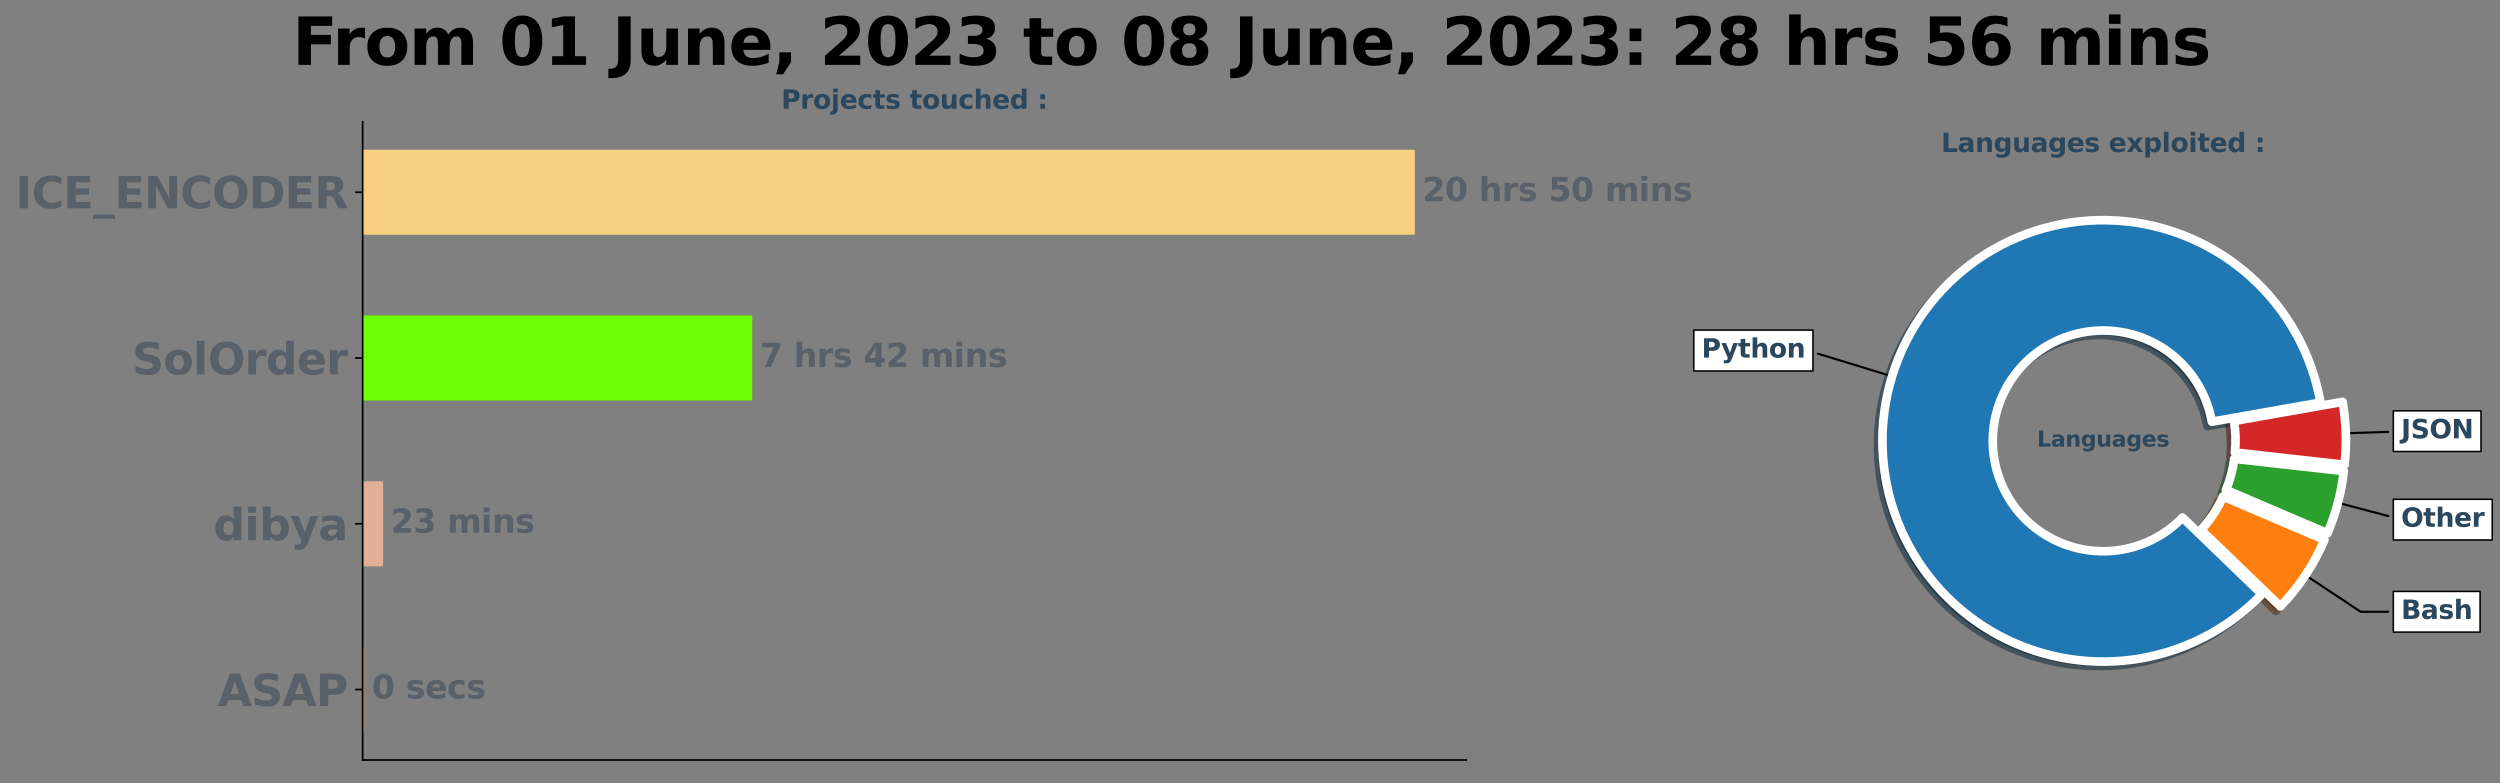 <?xml version="1.0" encoding="utf-8" standalone="no"?>
<!DOCTYPE svg PUBLIC "-//W3C//DTD SVG 1.1//EN"
  "http://www.w3.org/Graphics/SVG/1.1/DTD/svg11.dtd">
<svg xmlns:xlink="http://www.w3.org/1999/xlink" width="1156.241pt" height="362.2pt" viewBox="0 0 1156.241 362.2" xmlns="http://www.w3.org/2000/svg" version="1.1">
 <rect x="0" y="0" width="1156.241" height="362.2" fill="#808080" stroke="none"/>
 <defs>
  <style type="text/css">*{stroke-linejoin: round; stroke-linecap: butt}</style>
 </defs>
 <g id="figure_1">
  <g id="patch_1">
   <path d="M 0 362.2 
L 1156.241 362.2 
L 1156.241 0 
L 0 0 
L 0 362.2 
z
" style="fill: none"/>
  </g>
  <g id="axes_1">
   <g id="patch_2">
    <path d="M 167.728 351.5 
L 678.143 351.5 
L 678.143 56.32 
L 167.728 56.32 
L 167.728 351.5 
z
" style="fill: none"/>
   </g>
   <g id="patch_3">
    <path d="M 167.728 69.737 
L 653.838 69.737 
L 653.838 108.072 
L 167.728 108.072 
z
" clip-path="url(#p943fa07499)" style="fill: #f8d082; stroke: #f8d082; stroke-linejoin: miter"/>
   </g>
   <g id="patch_4">
    <path d="M 167.728 146.407 
L 347.429 146.407 
L 347.429 184.742 
L 167.728 184.742 
z
" clip-path="url(#p943fa07499)" style="fill: #6dfd06; stroke: #6dfd06; stroke-linejoin: miter"/>
   </g>
   <g id="patch_5">
    <path d="M 167.728 223.078 
L 176.706 223.078 
L 176.706 261.413 
L 167.728 261.413 
z
" clip-path="url(#p943fa07499)" style="fill: #e0b097; stroke: #e0b097; stroke-linejoin: miter"/>
   </g>
   <g id="patch_6">
    <path d="M 167.728 299.748 
L 167.998 299.748 
L 167.998 338.083 
L 167.728 338.083 
z
" clip-path="url(#p943fa07499)" style="fill: #d28b78; stroke: #d28b78; stroke-linejoin: miter"/>
   </g>
   <g id="matplotlib.axis_1"/>
   <g id="matplotlib.axis_2">
    <g id="ytick_1">
     <g id="line2d_1">
      <defs>
       <path id="md6e8797702" d="M 0 0 
L -3.5 0 
" style="stroke: #000000; stroke-width: 0.8"/>
      </defs>
      <g>
       <use xlink:href="#md6e8797702" x="167.728" y="88.905" style="stroke: #000000; stroke-width: 0.8"/>
      </g>
     </g>
     <g id="text_1">
      <!-- ICE_ENCODER -->
      <g style="fill: #586069" transform="translate(7.2 96.327)scale(0.2 -0.2)">
       <defs>
        <path id="DejaVuSans-Bold-49" d="M 588 4666 
L 1791 4666 
L 1791 0 
L 588 0 
L 588 4666 
z
" transform="scale(0.016)"/>
        <path id="DejaVuSans-Bold-43" d="M 4288 256 
Q 3956 84 3597 -3 
Q 3238 -91 2847 -91 
Q 1681 -91 1000 561 
Q 319 1213 319 2328 
Q 319 3447 1000 4098 
Q 1681 4750 2847 4750 
Q 3238 4750 3597 4662 
Q 3956 4575 4288 4403 
L 4288 3438 
Q 3953 3666 3628 3772 
Q 3303 3878 2944 3878 
Q 2300 3878 1931 3465 
Q 1563 3053 1563 2328 
Q 1563 1606 1931 1193 
Q 2300 781 2944 781 
Q 3303 781 3628 887 
Q 3953 994 4288 1222 
L 4288 256 
z
" transform="scale(0.016)"/>
        <path id="DejaVuSans-Bold-45" d="M 588 4666 
L 3834 4666 
L 3834 3756 
L 1791 3756 
L 1791 2888 
L 3713 2888 
L 3713 1978 
L 1791 1978 
L 1791 909 
L 3903 909 
L 3903 0 
L 588 0 
L 588 4666 
z
" transform="scale(0.016)"/>
        <path id="DejaVuSans-Bold-5f" d="M 3200 -916 
L 3200 -1509 
L 0 -1509 
L 0 -916 
L 3200 -916 
z
" transform="scale(0.016)"/>
        <path id="DejaVuSans-Bold-4e" d="M 588 4666 
L 1931 4666 
L 3628 1466 
L 3628 4666 
L 4769 4666 
L 4769 0 
L 3425 0 
L 1728 3200 
L 1728 0 
L 588 0 
L 588 4666 
z
" transform="scale(0.016)"/>
        <path id="DejaVuSans-Bold-4f" d="M 2719 3878 
Q 2169 3878 1866 3472 
Q 1563 3066 1563 2328 
Q 1563 1594 1866 1187 
Q 2169 781 2719 781 
Q 3272 781 3575 1187 
Q 3878 1594 3878 2328 
Q 3878 3066 3575 3472 
Q 3272 3878 2719 3878 
z
M 2719 4750 
Q 3844 4750 4481 4106 
Q 5119 3463 5119 2328 
Q 5119 1197 4481 553 
Q 3844 -91 2719 -91 
Q 1597 -91 958 553 
Q 319 1197 319 2328 
Q 319 3463 958 4106 
Q 1597 4750 2719 4750 
z
" transform="scale(0.016)"/>
        <path id="DejaVuSans-Bold-44" d="M 1791 3756 
L 1791 909 
L 2222 909 
Q 2959 909 3348 1275 
Q 3738 1641 3738 2338 
Q 3738 3031 3350 3393 
Q 2963 3756 2222 3756 
L 1791 3756 
z
M 588 4666 
L 1856 4666 
Q 2919 4666 3439 4514 
Q 3959 4363 4331 4000 
Q 4659 3684 4818 3271 
Q 4978 2859 4978 2338 
Q 4978 1809 4818 1395 
Q 4659 981 4331 666 
Q 3956 303 3431 151 
Q 2906 0 1856 0 
L 588 0 
L 588 4666 
z
" transform="scale(0.016)"/>
        <path id="DejaVuSans-Bold-52" d="M 2297 2597 
Q 2675 2597 2839 2737 
Q 3003 2878 3003 3200 
Q 3003 3519 2839 3656 
Q 2675 3794 2297 3794 
L 1791 3794 
L 1791 2597 
L 2297 2597 
z
M 1791 1766 
L 1791 0 
L 588 0 
L 588 4666 
L 2425 4666 
Q 3347 4666 3776 4356 
Q 4206 4047 4206 3378 
Q 4206 2916 3982 2619 
Q 3759 2322 3309 2181 
Q 3556 2125 3751 1926 
Q 3947 1728 4147 1325 
L 4800 0 
L 3519 0 
L 2950 1159 
Q 2778 1509 2601 1637 
Q 2425 1766 2131 1766 
L 1791 1766 
z
" transform="scale(0.016)"/>
       </defs>
       <use xlink:href="#DejaVuSans-Bold-49"/>
       <use xlink:href="#DejaVuSans-Bold-43" x="37.207"/>
       <use xlink:href="#DejaVuSans-Bold-45" x="110.596"/>
       <use xlink:href="#DejaVuSans-Bold-5f" x="178.906"/>
       <use xlink:href="#DejaVuSans-Bold-45" x="228.906"/>
       <use xlink:href="#DejaVuSans-Bold-4e" x="297.217"/>
       <use xlink:href="#DejaVuSans-Bold-43" x="380.908"/>
       <use xlink:href="#DejaVuSans-Bold-4f" x="454.297"/>
       <use xlink:href="#DejaVuSans-Bold-44" x="539.307"/>
       <use xlink:href="#DejaVuSans-Bold-45" x="622.314"/>
       <use xlink:href="#DejaVuSans-Bold-52" x="690.625"/>
      </g>
     </g>
    </g>
    <g id="ytick_2">
     <g id="line2d_2">
      <g>
       <use xlink:href="#md6e8797702" x="167.728" y="165.575" style="stroke: #000000; stroke-width: 0.8"/>
      </g>
     </g>
     <g id="text_2">
      <!-- SolOrder -->
      <g style="fill: #586069" transform="translate(61.119 173.173)scale(0.2 -0.2)">
       <defs>
        <path id="DejaVuSans-Bold-53" d="M 3834 4519 
L 3834 3531 
Q 3450 3703 3084 3790 
Q 2719 3878 2394 3878 
Q 1963 3878 1756 3759 
Q 1550 3641 1550 3391 
Q 1550 3203 1689 3098 
Q 1828 2994 2194 2919 
L 2706 2816 
Q 3484 2659 3812 2340 
Q 4141 2022 4141 1434 
Q 4141 663 3683 286 
Q 3225 -91 2284 -91 
Q 1841 -91 1394 -6 
Q 947 78 500 244 
L 500 1259 
Q 947 1022 1364 901 
Q 1781 781 2169 781 
Q 2563 781 2772 912 
Q 2981 1044 2981 1288 
Q 2981 1506 2839 1625 
Q 2697 1744 2272 1838 
L 1806 1941 
Q 1106 2091 782 2419 
Q 459 2747 459 3303 
Q 459 4000 909 4375 
Q 1359 4750 2203 4750 
Q 2588 4750 2994 4692 
Q 3400 4634 3834 4519 
z
" transform="scale(0.016)"/>
        <path id="DejaVuSans-Bold-6f" d="M 2203 2784 
Q 1831 2784 1636 2517 
Q 1441 2250 1441 1747 
Q 1441 1244 1636 976 
Q 1831 709 2203 709 
Q 2569 709 2762 976 
Q 2956 1244 2956 1747 
Q 2956 2250 2762 2517 
Q 2569 2784 2203 2784 
z
M 2203 3584 
Q 3106 3584 3614 3096 
Q 4122 2609 4122 1747 
Q 4122 884 3614 396 
Q 3106 -91 2203 -91 
Q 1297 -91 786 396 
Q 275 884 275 1747 
Q 275 2609 786 3096 
Q 1297 3584 2203 3584 
z
" transform="scale(0.016)"/>
        <path id="DejaVuSans-Bold-6c" d="M 538 4863 
L 1656 4863 
L 1656 0 
L 538 0 
L 538 4863 
z
" transform="scale(0.016)"/>
        <path id="DejaVuSans-Bold-72" d="M 3138 2547 
Q 2991 2616 2845 2648 
Q 2700 2681 2553 2681 
Q 2122 2681 1889 2404 
Q 1656 2128 1656 1613 
L 1656 0 
L 538 0 
L 538 3500 
L 1656 3500 
L 1656 2925 
Q 1872 3269 2151 3426 
Q 2431 3584 2822 3584 
Q 2878 3584 2943 3579 
Q 3009 3575 3134 3559 
L 3138 2547 
z
" transform="scale(0.016)"/>
        <path id="DejaVuSans-Bold-64" d="M 2919 2988 
L 2919 4863 
L 4044 4863 
L 4044 0 
L 2919 0 
L 2919 506 
Q 2688 197 2409 53 
Q 2131 -91 1766 -91 
Q 1119 -91 703 423 
Q 288 938 288 1747 
Q 288 2556 703 3070 
Q 1119 3584 1766 3584 
Q 2128 3584 2408 3439 
Q 2688 3294 2919 2988 
z
M 2181 722 
Q 2541 722 2730 984 
Q 2919 1247 2919 1747 
Q 2919 2247 2730 2509 
Q 2541 2772 2181 2772 
Q 1825 2772 1636 2509 
Q 1447 2247 1447 1747 
Q 1447 1247 1636 984 
Q 1825 722 2181 722 
z
" transform="scale(0.016)"/>
        <path id="DejaVuSans-Bold-65" d="M 4031 1759 
L 4031 1441 
L 1416 1441 
Q 1456 1047 1700 850 
Q 1944 653 2381 653 
Q 2734 653 3104 758 
Q 3475 863 3866 1075 
L 3866 213 
Q 3469 63 3072 -14 
Q 2675 -91 2278 -91 
Q 1328 -91 801 392 
Q 275 875 275 1747 
Q 275 2603 792 3093 
Q 1309 3584 2216 3584 
Q 3041 3584 3536 3087 
Q 4031 2591 4031 1759 
z
M 2881 2131 
Q 2881 2450 2695 2645 
Q 2509 2841 2209 2841 
Q 1884 2841 1681 2658 
Q 1478 2475 1428 2131 
L 2881 2131 
z
" transform="scale(0.016)"/>
       </defs>
       <use xlink:href="#DejaVuSans-Bold-53"/>
       <use xlink:href="#DejaVuSans-Bold-6f" x="72.021"/>
       <use xlink:href="#DejaVuSans-Bold-6c" x="140.723"/>
       <use xlink:href="#DejaVuSans-Bold-4f" x="175"/>
       <use xlink:href="#DejaVuSans-Bold-72" x="260.01"/>
       <use xlink:href="#DejaVuSans-Bold-64" x="309.326"/>
       <use xlink:href="#DejaVuSans-Bold-65" x="380.908"/>
       <use xlink:href="#DejaVuSans-Bold-72" x="448.73"/>
      </g>
     </g>
    </g>
    <g id="ytick_3">
     <g id="line2d_3">
      <g>
       <use xlink:href="#md6e8797702" x="167.728" y="242.245" style="stroke: #000000; stroke-width: 0.8"/>
      </g>
     </g>
     <g id="text_3">
      <!-- dibya -->
      <g style="fill: #586069" transform="translate(98.706 249.844)scale(0.2 -0.2)">
       <defs>
        <path id="DejaVuSans-Bold-69" d="M 538 3500 
L 1656 3500 
L 1656 0 
L 538 0 
L 538 3500 
z
M 538 4863 
L 1656 4863 
L 1656 3950 
L 538 3950 
L 538 4863 
z
" transform="scale(0.016)"/>
        <path id="DejaVuSans-Bold-62" d="M 2400 722 
Q 2759 722 2948 984 
Q 3138 1247 3138 1747 
Q 3138 2247 2948 2509 
Q 2759 2772 2400 2772 
Q 2041 2772 1848 2508 
Q 1656 2244 1656 1747 
Q 1656 1250 1848 986 
Q 2041 722 2400 722 
z
M 1656 2988 
Q 1888 3294 2169 3439 
Q 2450 3584 2816 3584 
Q 3463 3584 3878 3070 
Q 4294 2556 4294 1747 
Q 4294 938 3878 423 
Q 3463 -91 2816 -91 
Q 2450 -91 2169 54 
Q 1888 200 1656 506 
L 1656 0 
L 538 0 
L 538 4863 
L 1656 4863 
L 1656 2988 
z
" transform="scale(0.016)"/>
        <path id="DejaVuSans-Bold-79" d="M 78 3500 
L 1197 3500 
L 2138 1125 
L 2938 3500 
L 4056 3500 
L 2584 -331 
Q 2363 -916 2067 -1148 
Q 1772 -1381 1288 -1381 
L 641 -1381 
L 641 -647 
L 991 -647 
Q 1275 -647 1404 -556 
Q 1534 -466 1606 -231 
L 1638 -134 
L 78 3500 
z
" transform="scale(0.016)"/>
        <path id="DejaVuSans-Bold-61" d="M 2106 1575 
Q 1756 1575 1579 1456 
Q 1403 1338 1403 1106 
Q 1403 894 1545 773 
Q 1688 653 1941 653 
Q 2256 653 2472 879 
Q 2688 1106 2688 1447 
L 2688 1575 
L 2106 1575 
z
M 3816 1997 
L 3816 0 
L 2688 0 
L 2688 519 
Q 2463 200 2181 54 
Q 1900 -91 1497 -91 
Q 953 -91 614 226 
Q 275 544 275 1050 
Q 275 1666 698 1953 
Q 1122 2241 2028 2241 
L 2688 2241 
L 2688 2328 
Q 2688 2594 2478 2717 
Q 2269 2841 1825 2841 
Q 1466 2841 1156 2769 
Q 847 2697 581 2553 
L 581 3406 
Q 941 3494 1303 3539 
Q 1666 3584 2028 3584 
Q 2975 3584 3395 3211 
Q 3816 2838 3816 1997 
z
" transform="scale(0.016)"/>
       </defs>
       <use xlink:href="#DejaVuSans-Bold-64"/>
       <use xlink:href="#DejaVuSans-Bold-69" x="71.582"/>
       <use xlink:href="#DejaVuSans-Bold-62" x="105.859"/>
       <use xlink:href="#DejaVuSans-Bold-79" x="177.441"/>
       <use xlink:href="#DejaVuSans-Bold-61" x="242.627"/>
      </g>
     </g>
    </g>
    <g id="ytick_4">
     <g id="line2d_4">
      <g>
       <use xlink:href="#md6e8797702" x="167.728" y="318.915" style="stroke: #000000; stroke-width: 0.8"/>
      </g>
     </g>
     <g id="text_4">
      <!-- ASAP -->
      <g style="fill: #586069" transform="translate(100.709 326.514)scale(0.2 -0.2)">
       <defs>
        <path id="DejaVuSans-Bold-41" d="M 3419 850 
L 1538 850 
L 1241 0 
L 31 0 
L 1759 4666 
L 3194 4666 
L 4922 0 
L 3713 0 
L 3419 850 
z
M 1838 1716 
L 3116 1716 
L 2478 3572 
L 1838 1716 
z
" transform="scale(0.016)"/>
        <path id="DejaVuSans-Bold-50" d="M 588 4666 
L 2584 4666 
Q 3475 4666 3951 4270 
Q 4428 3875 4428 3144 
Q 4428 2409 3951 2014 
Q 3475 1619 2584 1619 
L 1791 1619 
L 1791 0 
L 588 0 
L 588 4666 
z
M 1791 3794 
L 1791 2491 
L 2456 2491 
Q 2806 2491 2997 2661 
Q 3188 2831 3188 3144 
Q 3188 3456 2997 3625 
Q 2806 3794 2456 3794 
L 1791 3794 
z
" transform="scale(0.016)"/>
       </defs>
       <use xlink:href="#DejaVuSans-Bold-41"/>
       <use xlink:href="#DejaVuSans-Bold-53" x="77.393"/>
       <use xlink:href="#DejaVuSans-Bold-41" x="149.414"/>
       <use xlink:href="#DejaVuSans-Bold-50" x="226.807"/>
      </g>
     </g>
    </g>
   </g>
   <g id="patch_7">
    <path d="M 167.728 351.5 
L 167.728 56.32 
" style="fill: none; stroke: #000000; stroke-width: 0.8; stroke-linejoin: miter; stroke-linecap: square"/>
   </g>
   <g id="patch_8">
    <path d="M 167.728 351.5 
L 678.143 351.5 
" style="fill: none; stroke: #000000; stroke-width: 0.8; stroke-linejoin: miter; stroke-linecap: square"/>
   </g>
   <g id="text_5">
    <!-- 20 hrs 50 mins -->
    <g style="fill: #586069" transform="translate(657.838 93.044)scale(0.15 -0.15)">
     <defs>
      <path id="DejaVuSans-Bold-32" d="M 1844 884 
L 3897 884 
L 3897 0 
L 506 0 
L 506 884 
L 2209 2388 
Q 2438 2594 2547 2791 
Q 2656 2988 2656 3200 
Q 2656 3528 2436 3728 
Q 2216 3928 1850 3928 
Q 1569 3928 1234 3808 
Q 900 3688 519 3450 
L 519 4475 
Q 925 4609 1322 4679 
Q 1719 4750 2100 4750 
Q 2938 4750 3402 4381 
Q 3866 4013 3866 3353 
Q 3866 2972 3669 2642 
Q 3472 2313 2841 1759 
L 1844 884 
z
" transform="scale(0.016)"/>
      <path id="DejaVuSans-Bold-30" d="M 2944 2338 
Q 2944 3213 2780 3570 
Q 2616 3928 2228 3928 
Q 1841 3928 1675 3570 
Q 1509 3213 1509 2338 
Q 1509 1453 1675 1090 
Q 1841 728 2228 728 
Q 2613 728 2778 1090 
Q 2944 1453 2944 2338 
z
M 4147 2328 
Q 4147 1169 3647 539 
Q 3147 -91 2228 -91 
Q 1306 -91 806 539 
Q 306 1169 306 2328 
Q 306 3491 806 4120 
Q 1306 4750 2228 4750 
Q 3147 4750 3647 4120 
Q 4147 3491 4147 2328 
z
" transform="scale(0.016)"/>
      <path id="DejaVuSans-Bold-20" transform="scale(0.016)"/>
      <path id="DejaVuSans-Bold-68" d="M 4056 2131 
L 4056 0 
L 2931 0 
L 2931 347 
L 2931 1625 
Q 2931 2084 2911 2256 
Q 2891 2428 2841 2509 
Q 2775 2619 2662 2680 
Q 2550 2741 2406 2741 
Q 2056 2741 1856 2470 
Q 1656 2200 1656 1722 
L 1656 0 
L 538 0 
L 538 4863 
L 1656 4863 
L 1656 2988 
Q 1909 3294 2193 3439 
Q 2478 3584 2822 3584 
Q 3428 3584 3742 3212 
Q 4056 2841 4056 2131 
z
" transform="scale(0.016)"/>
      <path id="DejaVuSans-Bold-73" d="M 3272 3391 
L 3272 2541 
Q 2913 2691 2578 2766 
Q 2244 2841 1947 2841 
Q 1628 2841 1473 2761 
Q 1319 2681 1319 2516 
Q 1319 2381 1436 2309 
Q 1553 2238 1856 2203 
L 2053 2175 
Q 2913 2066 3209 1816 
Q 3506 1566 3506 1031 
Q 3506 472 3093 190 
Q 2681 -91 1863 -91 
Q 1516 -91 1145 -36 
Q 775 19 384 128 
L 384 978 
Q 719 816 1070 734 
Q 1422 653 1784 653 
Q 2113 653 2278 743 
Q 2444 834 2444 1013 
Q 2444 1163 2330 1236 
Q 2216 1309 1875 1350 
L 1678 1375 
Q 931 1469 631 1722 
Q 331 1975 331 2491 
Q 331 3047 712 3315 
Q 1094 3584 1881 3584 
Q 2191 3584 2531 3537 
Q 2872 3491 3272 3391 
z
" transform="scale(0.016)"/>
      <path id="DejaVuSans-Bold-35" d="M 678 4666 
L 3669 4666 
L 3669 3781 
L 1638 3781 
L 1638 3059 
Q 1775 3097 1914 3117 
Q 2053 3138 2203 3138 
Q 3056 3138 3531 2711 
Q 4006 2284 4006 1522 
Q 4006 766 3489 337 
Q 2972 -91 2053 -91 
Q 1656 -91 1267 -14 
Q 878 63 494 219 
L 494 1166 
Q 875 947 1217 837 
Q 1559 728 1863 728 
Q 2300 728 2551 942 
Q 2803 1156 2803 1522 
Q 2803 1891 2551 2103 
Q 2300 2316 1863 2316 
Q 1603 2316 1309 2248 
Q 1016 2181 678 2041 
L 678 4666 
z
" transform="scale(0.016)"/>
      <path id="DejaVuSans-Bold-6d" d="M 3781 2919 
Q 3994 3244 4286 3414 
Q 4578 3584 4928 3584 
Q 5531 3584 5847 3212 
Q 6163 2841 6163 2131 
L 6163 0 
L 5038 0 
L 5038 1825 
Q 5041 1866 5042 1909 
Q 5044 1953 5044 2034 
Q 5044 2406 4934 2573 
Q 4825 2741 4581 2741 
Q 4263 2741 4089 2478 
Q 3916 2216 3909 1719 
L 3909 0 
L 2784 0 
L 2784 1825 
Q 2784 2406 2684 2573 
Q 2584 2741 2328 2741 
Q 2006 2741 1831 2477 
Q 1656 2213 1656 1722 
L 1656 0 
L 531 0 
L 531 3500 
L 1656 3500 
L 1656 2988 
Q 1863 3284 2130 3434 
Q 2397 3584 2719 3584 
Q 3081 3584 3359 3409 
Q 3638 3234 3781 2919 
z
" transform="scale(0.016)"/>
      <path id="DejaVuSans-Bold-6e" d="M 4056 2131 
L 4056 0 
L 2931 0 
L 2931 347 
L 2931 1631 
Q 2931 2084 2911 2256 
Q 2891 2428 2841 2509 
Q 2775 2619 2662 2680 
Q 2550 2741 2406 2741 
Q 2056 2741 1856 2470 
Q 1656 2200 1656 1722 
L 1656 0 
L 538 0 
L 538 3500 
L 1656 3500 
L 1656 2988 
Q 1909 3294 2193 3439 
Q 2478 3584 2822 3584 
Q 3428 3584 3742 3212 
Q 4056 2841 4056 2131 
z
" transform="scale(0.016)"/>
     </defs>
     <use xlink:href="#DejaVuSans-Bold-32"/>
     <use xlink:href="#DejaVuSans-Bold-30" x="69.58"/>
     <use xlink:href="#DejaVuSans-Bold-20" x="139.16"/>
     <use xlink:href="#DejaVuSans-Bold-68" x="173.975"/>
     <use xlink:href="#DejaVuSans-Bold-72" x="245.166"/>
     <use xlink:href="#DejaVuSans-Bold-73" x="294.482"/>
     <use xlink:href="#DejaVuSans-Bold-20" x="354.004"/>
     <use xlink:href="#DejaVuSans-Bold-35" x="388.818"/>
     <use xlink:href="#DejaVuSans-Bold-30" x="458.398"/>
     <use xlink:href="#DejaVuSans-Bold-20" x="527.979"/>
     <use xlink:href="#DejaVuSans-Bold-6d" x="562.793"/>
     <use xlink:href="#DejaVuSans-Bold-69" x="666.992"/>
     <use xlink:href="#DejaVuSans-Bold-6e" x="701.27"/>
     <use xlink:href="#DejaVuSans-Bold-73" x="772.461"/>
    </g>
   </g>
   <g id="text_6">
    <!-- 7 hrs 42 mins -->
    <g style="fill: #586069" transform="translate(351.429 169.714)scale(0.15 -0.15)">
     <defs>
      <path id="DejaVuSans-Bold-37" d="M 428 4666 
L 3944 4666 
L 3944 3988 
L 2125 0 
L 953 0 
L 2675 3781 
L 428 3781 
L 428 4666 
z
" transform="scale(0.016)"/>
      <path id="DejaVuSans-Bold-34" d="M 2356 3675 
L 1038 1722 
L 2356 1722 
L 2356 3675 
z
M 2156 4666 
L 3494 4666 
L 3494 1722 
L 4159 1722 
L 4159 850 
L 3494 850 
L 3494 0 
L 2356 0 
L 2356 850 
L 288 850 
L 288 1881 
L 2156 4666 
z
" transform="scale(0.016)"/>
     </defs>
     <use xlink:href="#DejaVuSans-Bold-37"/>
     <use xlink:href="#DejaVuSans-Bold-20" x="69.58"/>
     <use xlink:href="#DejaVuSans-Bold-68" x="104.395"/>
     <use xlink:href="#DejaVuSans-Bold-72" x="175.586"/>
     <use xlink:href="#DejaVuSans-Bold-73" x="224.902"/>
     <use xlink:href="#DejaVuSans-Bold-20" x="284.424"/>
     <use xlink:href="#DejaVuSans-Bold-34" x="319.238"/>
     <use xlink:href="#DejaVuSans-Bold-32" x="388.818"/>
     <use xlink:href="#DejaVuSans-Bold-20" x="458.398"/>
     <use xlink:href="#DejaVuSans-Bold-6d" x="493.213"/>
     <use xlink:href="#DejaVuSans-Bold-69" x="597.412"/>
     <use xlink:href="#DejaVuSans-Bold-6e" x="631.689"/>
     <use xlink:href="#DejaVuSans-Bold-73" x="702.881"/>
    </g>
   </g>
   <g id="text_7">
    <!-- 23 mins -->
    <g style="fill: #586069" transform="translate(180.706 246.384)scale(0.15 -0.15)">
     <defs>
      <path id="DejaVuSans-Bold-33" d="M 2981 2516 
Q 3453 2394 3698 2092 
Q 3944 1791 3944 1325 
Q 3944 631 3412 270 
Q 2881 -91 1863 -91 
Q 1503 -91 1142 -33 
Q 781 25 428 141 
L 428 1069 
Q 766 900 1098 814 
Q 1431 728 1753 728 
Q 2231 728 2486 893 
Q 2741 1059 2741 1369 
Q 2741 1688 2480 1852 
Q 2219 2016 1709 2016 
L 1228 2016 
L 1228 2791 
L 1734 2791 
Q 2188 2791 2409 2933 
Q 2631 3075 2631 3366 
Q 2631 3634 2415 3781 
Q 2200 3928 1806 3928 
Q 1516 3928 1219 3862 
Q 922 3797 628 3669 
L 628 4550 
Q 984 4650 1334 4700 
Q 1684 4750 2022 4750 
Q 2931 4750 3382 4451 
Q 3834 4153 3834 3553 
Q 3834 3144 3618 2883 
Q 3403 2622 2981 2516 
z
" transform="scale(0.016)"/>
     </defs>
     <use xlink:href="#DejaVuSans-Bold-32"/>
     <use xlink:href="#DejaVuSans-Bold-33" x="69.58"/>
     <use xlink:href="#DejaVuSans-Bold-20" x="139.16"/>
     <use xlink:href="#DejaVuSans-Bold-6d" x="173.975"/>
     <use xlink:href="#DejaVuSans-Bold-69" x="278.174"/>
     <use xlink:href="#DejaVuSans-Bold-6e" x="312.451"/>
     <use xlink:href="#DejaVuSans-Bold-73" x="383.643"/>
    </g>
   </g>
   <g id="text_8">
    <!-- 0 secs -->
    <g style="fill: #586069" transform="translate(171.998 323.054)scale(0.15 -0.15)">
     <defs>
      <path id="DejaVuSans-Bold-63" d="M 3366 3391 
L 3366 2478 
Q 3138 2634 2908 2709 
Q 2678 2784 2431 2784 
Q 1963 2784 1702 2511 
Q 1441 2238 1441 1747 
Q 1441 1256 1702 982 
Q 1963 709 2431 709 
Q 2694 709 2930 787 
Q 3166 866 3366 1019 
L 3366 103 
Q 3103 6 2833 -42 
Q 2563 -91 2291 -91 
Q 1344 -91 809 395 
Q 275 881 275 1747 
Q 275 2613 809 3098 
Q 1344 3584 2291 3584 
Q 2566 3584 2833 3536 
Q 3100 3488 3366 3391 
z
" transform="scale(0.016)"/>
     </defs>
     <use xlink:href="#DejaVuSans-Bold-30"/>
     <use xlink:href="#DejaVuSans-Bold-20" x="69.58"/>
     <use xlink:href="#DejaVuSans-Bold-73" x="104.395"/>
     <use xlink:href="#DejaVuSans-Bold-65" x="163.916"/>
     <use xlink:href="#DejaVuSans-Bold-63" x="231.738"/>
     <use xlink:href="#DejaVuSans-Bold-73" x="291.016"/>
    </g>
   </g>
   <g id="text_9">
    <!-- Projects touched : -->
    <g style="fill: #2a475e" transform="translate(361.304 50.32)scale(0.12 -0.12)">
     <defs>
      <path id="DejaVuSans-Bold-6a" d="M 538 3500 
L 1656 3500 
L 1656 63 
Q 1656 -641 1318 -1011 
Q 981 -1381 341 -1381 
L -213 -1381 
L -213 -647 
L -19 -647 
Q 300 -647 419 -503 
Q 538 -359 538 63 
L 538 3500 
z
M 538 4863 
L 1656 4863 
L 1656 3950 
L 538 3950 
L 538 4863 
z
" transform="scale(0.016)"/>
      <path id="DejaVuSans-Bold-74" d="M 1759 4494 
L 1759 3500 
L 2913 3500 
L 2913 2700 
L 1759 2700 
L 1759 1216 
Q 1759 972 1856 886 
Q 1953 800 2241 800 
L 2816 800 
L 2816 0 
L 1856 0 
Q 1194 0 917 276 
Q 641 553 641 1216 
L 641 2700 
L 84 2700 
L 84 3500 
L 641 3500 
L 641 4494 
L 1759 4494 
z
" transform="scale(0.016)"/>
      <path id="DejaVuSans-Bold-75" d="M 500 1363 
L 500 3500 
L 1625 3500 
L 1625 3150 
Q 1625 2866 1622 2436 
Q 1619 2006 1619 1863 
Q 1619 1441 1641 1255 
Q 1663 1069 1716 984 
Q 1784 875 1895 815 
Q 2006 756 2150 756 
Q 2500 756 2700 1025 
Q 2900 1294 2900 1772 
L 2900 3500 
L 4019 3500 
L 4019 0 
L 2900 0 
L 2900 506 
Q 2647 200 2364 54 
Q 2081 -91 1741 -91 
Q 1134 -91 817 281 
Q 500 653 500 1363 
z
" transform="scale(0.016)"/>
      <path id="DejaVuSans-Bold-3a" d="M 716 3500 
L 1844 3500 
L 1844 2291 
L 716 2291 
L 716 3500 
z
M 716 1209 
L 1844 1209 
L 1844 0 
L 716 0 
L 716 1209 
z
" transform="scale(0.016)"/>
     </defs>
     <use xlink:href="#DejaVuSans-Bold-50"/>
     <use xlink:href="#DejaVuSans-Bold-72" x="73.291"/>
     <use xlink:href="#DejaVuSans-Bold-6f" x="122.607"/>
     <use xlink:href="#DejaVuSans-Bold-6a" x="191.309"/>
     <use xlink:href="#DejaVuSans-Bold-65" x="225.586"/>
     <use xlink:href="#DejaVuSans-Bold-63" x="293.408"/>
     <use xlink:href="#DejaVuSans-Bold-74" x="352.686"/>
     <use xlink:href="#DejaVuSans-Bold-73" x="400.488"/>
     <use xlink:href="#DejaVuSans-Bold-20" x="460.01"/>
     <use xlink:href="#DejaVuSans-Bold-74" x="494.824"/>
     <use xlink:href="#DejaVuSans-Bold-6f" x="542.627"/>
     <use xlink:href="#DejaVuSans-Bold-75" x="611.328"/>
     <use xlink:href="#DejaVuSans-Bold-63" x="682.52"/>
     <use xlink:href="#DejaVuSans-Bold-68" x="741.797"/>
     <use xlink:href="#DejaVuSans-Bold-65" x="812.988"/>
     <use xlink:href="#DejaVuSans-Bold-64" x="880.811"/>
     <use xlink:href="#DejaVuSans-Bold-20" x="952.393"/>
     <use xlink:href="#DejaVuSans-Bold-3a" x="987.207"/>
    </g>
   </g>
  </g>
  <g id="axes_2">
   <g id="patch_9">
    <path d="M 840.753 163.572 
L 873.156 173.479 
" style="fill: none; stroke: #000000; stroke-linecap: round"/>
   </g>
   <g id="text_10">
    <g id="patch_10">
     <path d="M 783.372 171.579 
L 838.48 171.579 
L 838.48 152.672 
L 783.372 152.672 
z
" style="fill: #ffffff; stroke: #000000; stroke-width: 0.72; stroke-linejoin: miter"/>
    </g>
    <!-- Python -->
    <g style="fill: #2a475e" transform="translate(786.972 165.39)scale(0.12 -0.12)">
     <use xlink:href="#DejaVuSans-Bold-50"/>
     <use xlink:href="#DejaVuSans-Bold-79" x="75.166"/>
     <use xlink:href="#DejaVuSans-Bold-74" x="140.352"/>
     <use xlink:href="#DejaVuSans-Bold-68" x="188.154"/>
     <use xlink:href="#DejaVuSans-Bold-6f" x="259.346"/>
     <use xlink:href="#DejaVuSans-Bold-6e" x="328.047"/>
    </g>
   </g>
   <g id="patch_11">
    <path d="M 1104.544 282.94 
L 1091.769 282.94 
L 1059.413 261.466 
" style="fill: none; stroke: #000000; stroke-linecap: round"/>
   </g>
   <g id="text_11">
    <g id="patch_12">
     <path d="M 1106.905 292.347 
L 1147.033 292.347 
L 1147.033 273.534 
L 1106.905 273.534 
z
" style="fill: #ffffff; stroke: #000000; stroke-width: 0.72; stroke-linejoin: miter"/>
    </g>
    <!-- Bash -->
    <g style="fill: #2a475e" transform="translate(1110.505 286.252)scale(0.12 -0.12)">
     <defs>
      <path id="DejaVuSans-Bold-42" d="M 2456 2859 
Q 2741 2859 2887 2984 
Q 3034 3109 3034 3353 
Q 3034 3594 2887 3720 
Q 2741 3847 2456 3847 
L 1791 3847 
L 1791 2859 
L 2456 2859 
z
M 2497 819 
Q 2859 819 3042 972 
Q 3225 1125 3225 1434 
Q 3225 1738 3044 1889 
Q 2863 2041 2497 2041 
L 1791 2041 
L 1791 819 
L 2497 819 
z
M 3616 2497 
Q 4003 2384 4215 2081 
Q 4428 1778 4428 1338 
Q 4428 663 3972 331 
Q 3516 0 2584 0 
L 588 0 
L 588 4666 
L 2394 4666 
Q 3366 4666 3802 4372 
Q 4238 4078 4238 3431 
Q 4238 3091 4078 2852 
Q 3919 2613 3616 2497 
z
" transform="scale(0.016)"/>
     </defs>
     <use xlink:href="#DejaVuSans-Bold-42"/>
     <use xlink:href="#DejaVuSans-Bold-61" x="76.221"/>
     <use xlink:href="#DejaVuSans-Bold-73" x="143.701"/>
     <use xlink:href="#DejaVuSans-Bold-68" x="203.223"/>
    </g>
   </g>
   <g id="patch_13">
    <path d="M 1104.61 238.685 
L 1073.337 230.441 
" style="fill: none; stroke: #000000; stroke-linecap: round"/>
   </g>
   <g id="text_12">
    <g id="patch_14">
     <path d="M 1106.905 249.747 
L 1152.641 249.747 
L 1152.641 230.933 
L 1106.905 230.933 
z
" style="fill: #ffffff; stroke: #000000; stroke-width: 0.72; stroke-linejoin: miter"/>
    </g>
    <!-- Other -->
    <g style="fill: #2a475e" transform="translate(1110.505 243.651)scale(0.12 -0.12)">
     <use xlink:href="#DejaVuSans-Bold-4f"/>
     <use xlink:href="#DejaVuSans-Bold-74" x="85.01"/>
     <use xlink:href="#DejaVuSans-Bold-68" x="132.812"/>
     <use xlink:href="#DejaVuSans-Bold-65" x="204.004"/>
     <use xlink:href="#DejaVuSans-Bold-72" x="271.826"/>
    </g>
   </g>
   <g id="patch_15">
    <path d="M 1104.545 199.757 
L 1076.723 200.633 
" style="fill: none; stroke: #000000; stroke-linecap: round"/>
   </g>
   <g id="text_13">
    <g id="patch_16">
     <path d="M 1106.905 208.818 
L 1147.455 208.818 
L 1147.455 190.004 
L 1106.905 190.004 
z
" style="fill: #ffffff; stroke: #000000; stroke-width: 0.72; stroke-linejoin: miter"/>
    </g>
    <!-- JSON -->
    <g style="fill: #2a475e" transform="translate(1110.505 202.722)scale(0.12 -0.12)">
     <defs>
      <path id="DejaVuSans-Bold-4a" d="M 588 4666 
L 1791 4666 
L 1791 453 
Q 1791 -419 1317 -850 
Q 844 -1281 -116 -1281 
L -359 -1281 
L -359 -372 
L -172 -372 
Q 203 -372 395 -162 
Q 588 47 588 453 
L 588 4666 
z
" transform="scale(0.016)"/>
     </defs>
     <use xlink:href="#DejaVuSans-Bold-4a"/>
     <use xlink:href="#DejaVuSans-Bold-53" x="37.207"/>
     <use xlink:href="#DejaVuSans-Bold-4f" x="109.229"/>
     <use xlink:href="#DejaVuSans-Bold-4e" x="194.238"/>
    </g>
   </g>
   <g id="patch_17">
    <path d="M 1071.183 188.225 
C 1069.206 177.014 1065.368 166.211 1059.827 156.266 
C 1054.285 146.321 1047.12 137.373 1038.626 129.792 
C 1030.133 122.211 1020.43 116.104 1009.922 111.725 
C 999.414 107.345 988.246 104.754 976.883 104.059 
C 965.52 103.364 954.12 104.575 943.156 107.641 
C 932.192 110.707 921.818 115.586 912.464 122.075 
C 903.11 128.565 894.907 136.573 888.195 145.769 
C 881.483 154.964 876.357 165.218 873.028 176.105 
C 869.7 186.993 868.216 198.36 868.638 209.737 
C 869.06 221.114 871.383 232.34 875.509 242.95 
C 879.635 253.561 885.507 263.407 892.882 272.08 
C 900.257 280.753 909.031 288.131 918.84 293.909 
C 928.649 299.687 939.356 303.784 950.517 306.029 
C 961.678 308.275 973.136 308.637 984.417 307.102 
C 995.697 305.567 1006.642 302.156 1016.797 297.009 
C 1026.952 291.863 1036.175 285.054 1044.083 276.864 
L 1007.367 241.408 
C 1003.413 245.503 998.801 248.907 993.724 251.48 
C 988.646 254.054 983.174 255.759 977.534 256.527 
C 971.894 257.295 966.164 257.113 960.584 255.991 
C 955.004 254.868 949.65 252.82 944.745 249.931 
C 939.841 247.041 935.454 243.352 931.766 239.016 
C 928.079 234.679 925.143 229.756 923.08 224.451 
C 921.017 219.146 919.856 213.533 919.644 207.844 
C 919.433 202.156 920.175 196.472 921.84 191.029 
C 923.504 185.585 926.067 180.458 929.423 175.86 
C 932.779 171.262 936.88 167.258 941.557 164.014 
C 946.234 160.769 951.421 158.33 956.903 156.796 
C 962.385 155.263 968.085 154.658 973.767 155.005 
C 979.449 155.353 985.032 156.648 990.286 158.838 
C 995.541 161.028 1000.392 164.081 1004.638 167.872 
C 1008.885 171.662 1012.468 176.136 1015.239 181.109 
C 1018.009 186.081 1019.928 191.483 1020.917 197.088 
L 1071.183 188.225 
z
" style="fill: #092436; opacity: 0.5; stroke: #092436; stroke-width: 4; stroke-linejoin: miter"/>
   </g>
   <g id="patch_18">
    <path d="M 1052.589 282.509 
C 1056.894 278.051 1060.784 273.211 1064.211 268.047 
C 1067.638 262.883 1070.588 257.418 1073.024 251.72 
L 1026.09 231.658 
C 1024.872 234.508 1023.397 237.24 1021.684 239.822 
C 1019.97 242.404 1018.025 244.824 1015.873 247.053 
L 1052.589 282.509 
z
" style="fill: #4c2604; opacity: 0.5; stroke: #4c2604; stroke-width: 4; stroke-linejoin: miter"/>
   </g>
   <g id="patch_19">
    <path d="M 1074.389 248.677 
C 1076.345 244.101 1077.964 239.388 1079.233 234.575 
C 1080.501 229.763 1081.416 224.864 1081.97 219.919 
L 1031.246 214.236 
C 1030.969 216.709 1030.512 219.158 1029.877 221.565 
C 1029.243 223.971 1028.434 226.327 1027.456 228.615 
L 1074.389 248.677 
z
" style="fill: #0d300d; opacity: 0.5; stroke: #0d300d; stroke-width: 4; stroke-linejoin: miter"/>
   </g>
   <g id="patch_20">
    <path d="M 1082.303 216.995 
C 1082.845 212.156 1083.04 207.284 1082.887 202.417 
C 1082.733 197.549 1082.232 192.699 1081.386 187.904 
L 1031.12 196.767 
C 1031.543 199.165 1031.794 201.59 1031.87 204.023 
C 1031.947 206.457 1031.849 208.893 1031.578 211.313 
L 1082.303 216.995 
z
" style="fill: #400c0c; opacity: 0.5; stroke: #400c0c; stroke-width: 4; stroke-linejoin: miter"/>
   </g>
   <g id="patch_21">
    <path d="M 1073.225 186.183 
C 1071.248 174.972 1067.409 164.17 1061.868 154.225 
C 1056.327 144.279 1049.161 135.331 1040.668 127.75 
C 1032.174 120.169 1022.472 114.063 1011.964 109.683 
C 1001.455 105.303 990.288 102.712 978.925 102.017 
C 967.561 101.322 956.161 102.533 945.197 105.599 
C 934.234 108.666 923.86 113.545 914.506 120.034 
C 905.151 126.523 896.948 134.531 890.237 143.727 
C 883.525 152.923 878.399 163.177 875.07 174.064 
C 871.742 184.951 870.258 196.319 870.68 207.695 
C 871.102 219.072 873.424 230.298 877.55 240.909 
C 881.677 251.519 887.549 261.365 894.924 270.038 
C 902.298 278.711 911.072 286.09 920.882 291.868 
C 930.691 297.646 941.398 301.742 952.559 303.988 
C 963.72 306.233 975.178 306.596 986.459 305.061 
C 997.739 303.525 1008.684 300.114 1018.839 294.968 
C 1028.994 289.821 1038.217 283.012 1046.125 274.823 
L 1009.409 239.366 
C 1005.455 243.461 1000.843 246.866 995.766 249.439 
C 990.688 252.012 985.216 253.718 979.576 254.485 
C 973.935 255.253 968.206 255.072 962.626 253.949 
C 957.045 252.826 951.692 250.778 946.787 247.889 
C 941.882 245 937.495 241.311 933.808 236.974 
C 930.121 232.638 927.185 227.715 925.121 222.409 
C 923.058 217.104 921.897 211.491 921.686 205.803 
C 921.475 200.114 922.217 194.43 923.881 188.987 
C 925.546 183.543 928.109 178.416 931.465 173.819 
C 934.821 169.221 938.922 165.216 943.599 161.972 
C 948.276 158.727 953.463 156.288 958.945 154.755 
C 964.427 153.222 970.127 152.616 975.809 152.964 
C 981.49 153.311 987.074 154.607 992.328 156.797 
C 997.582 158.986 1002.433 162.04 1006.68 165.83 
C 1010.927 169.62 1014.51 174.095 1017.28 179.067 
C 1020.051 184.04 1021.97 189.441 1022.959 195.047 
L 1073.225 186.183 
z
" style="fill: #1f77b4; stroke: #ffffff; stroke-width: 4; stroke-linejoin: miter"/>
   </g>
   <g id="patch_22">
    <path d="M 1054.63 280.468 
C 1058.935 276.01 1062.826 271.169 1066.253 266.005 
C 1069.68 260.842 1072.63 255.377 1075.065 249.678 
L 1028.132 229.617 
C 1026.914 232.466 1025.439 235.198 1023.725 237.78 
C 1022.012 240.362 1020.067 242.782 1017.914 245.011 
L 1054.63 280.468 
z
" style="fill: #ff7f0e; stroke: #ffffff; stroke-width: 4; stroke-linejoin: miter"/>
   </g>
   <g id="patch_23">
    <path d="M 1076.431 246.635 
C 1078.387 242.059 1080.006 237.346 1081.274 232.534 
C 1082.543 227.721 1083.458 222.823 1084.012 217.877 
L 1033.288 212.195 
C 1033.011 214.667 1032.553 217.117 1031.919 219.523 
C 1031.285 221.929 1030.475 224.286 1029.497 226.574 
L 1076.431 246.635 
z
" style="fill: #2ca02c; stroke: #ffffff; stroke-width: 4; stroke-linejoin: miter"/>
   </g>
   <g id="patch_24">
    <path d="M 1084.344 214.954 
C 1084.886 210.114 1085.081 205.242 1084.928 200.375 
C 1084.775 195.508 1084.274 190.658 1083.428 185.862 
L 1033.162 194.725 
C 1033.585 197.123 1033.835 199.548 1033.912 201.982 
C 1033.989 204.415 1033.891 206.851 1033.62 209.271 
L 1084.344 214.954 
z
" style="fill: #d62728; stroke: #ffffff; stroke-width: 4; stroke-linejoin: miter"/>
   </g>
   <g id="matplotlib.axis_3"/>
   <g id="matplotlib.axis_4"/>
   <g id="text_14">
    <!-- Languages -->
    <g style="fill: #2a475e" transform="translate(942.114 206.591)scale(0.1 -0.1)">
     <defs>
      <path id="DejaVuSans-Bold-4c" d="M 588 4666 
L 1791 4666 
L 1791 909 
L 3903 909 
L 3903 0 
L 588 0 
L 588 4666 
z
" transform="scale(0.016)"/>
      <path id="DejaVuSans-Bold-67" d="M 2919 594 
Q 2688 288 2409 144 
Q 2131 0 1766 0 
Q 1125 0 706 504 
Q 288 1009 288 1791 
Q 288 2575 706 3076 
Q 1125 3578 1766 3578 
Q 2131 3578 2409 3434 
Q 2688 3291 2919 2981 
L 2919 3500 
L 4044 3500 
L 4044 353 
Q 4044 -491 3511 -936 
Q 2978 -1381 1966 -1381 
Q 1638 -1381 1331 -1331 
Q 1025 -1281 716 -1178 
L 716 -306 
Q 1009 -475 1290 -558 
Q 1572 -641 1856 -641 
Q 2406 -641 2662 -400 
Q 2919 -159 2919 353 
L 2919 594 
z
M 2181 2772 
Q 1834 2772 1640 2515 
Q 1447 2259 1447 1791 
Q 1447 1309 1634 1061 
Q 1822 813 2181 813 
Q 2531 813 2725 1069 
Q 2919 1325 2919 1791 
Q 2919 2259 2725 2515 
Q 2531 2772 2181 2772 
z
" transform="scale(0.016)"/>
     </defs>
     <use xlink:href="#DejaVuSans-Bold-4c"/>
     <use xlink:href="#DejaVuSans-Bold-61" x="63.721"/>
     <use xlink:href="#DejaVuSans-Bold-6e" x="131.201"/>
     <use xlink:href="#DejaVuSans-Bold-67" x="202.393"/>
     <use xlink:href="#DejaVuSans-Bold-75" x="273.975"/>
     <use xlink:href="#DejaVuSans-Bold-61" x="345.166"/>
     <use xlink:href="#DejaVuSans-Bold-67" x="412.646"/>
     <use xlink:href="#DejaVuSans-Bold-65" x="484.229"/>
     <use xlink:href="#DejaVuSans-Bold-73" x="552.051"/>
    </g>
   </g>
   <g id="text_15">
    <!-- Languages exploited : -->
    <g style="fill: #2a475e" transform="translate(897.72 70.306)scale(0.12 -0.12)">
     <defs>
      <path id="DejaVuSans-Bold-78" d="M 1422 1791 
L 159 3500 
L 1344 3500 
L 2059 2463 
L 2784 3500 
L 3969 3500 
L 2706 1797 
L 4031 0 
L 2847 0 
L 2059 1106 
L 1281 0 
L 97 0 
L 1422 1791 
z
" transform="scale(0.016)"/>
      <path id="DejaVuSans-Bold-70" d="M 1656 506 
L 1656 -1331 
L 538 -1331 
L 538 3500 
L 1656 3500 
L 1656 2988 
Q 1888 3294 2169 3439 
Q 2450 3584 2816 3584 
Q 3463 3584 3878 3070 
Q 4294 2556 4294 1747 
Q 4294 938 3878 423 
Q 3463 -91 2816 -91 
Q 2450 -91 2169 54 
Q 1888 200 1656 506 
z
M 2400 2772 
Q 2041 2772 1848 2508 
Q 1656 2244 1656 1747 
Q 1656 1250 1848 986 
Q 2041 722 2400 722 
Q 2759 722 2948 984 
Q 3138 1247 3138 1747 
Q 3138 2247 2948 2509 
Q 2759 2772 2400 2772 
z
" transform="scale(0.016)"/>
     </defs>
     <use xlink:href="#DejaVuSans-Bold-4c"/>
     <use xlink:href="#DejaVuSans-Bold-61" x="63.721"/>
     <use xlink:href="#DejaVuSans-Bold-6e" x="131.201"/>
     <use xlink:href="#DejaVuSans-Bold-67" x="202.393"/>
     <use xlink:href="#DejaVuSans-Bold-75" x="273.975"/>
     <use xlink:href="#DejaVuSans-Bold-61" x="345.166"/>
     <use xlink:href="#DejaVuSans-Bold-67" x="412.646"/>
     <use xlink:href="#DejaVuSans-Bold-65" x="484.229"/>
     <use xlink:href="#DejaVuSans-Bold-73" x="552.051"/>
     <use xlink:href="#DejaVuSans-Bold-20" x="611.572"/>
     <use xlink:href="#DejaVuSans-Bold-65" x="646.387"/>
     <use xlink:href="#DejaVuSans-Bold-78" x="714.209"/>
     <use xlink:href="#DejaVuSans-Bold-70" x="778.711"/>
     <use xlink:href="#DejaVuSans-Bold-6c" x="850.293"/>
     <use xlink:href="#DejaVuSans-Bold-6f" x="884.57"/>
     <use xlink:href="#DejaVuSans-Bold-69" x="953.271"/>
     <use xlink:href="#DejaVuSans-Bold-74" x="987.549"/>
     <use xlink:href="#DejaVuSans-Bold-65" x="1035.352"/>
     <use xlink:href="#DejaVuSans-Bold-64" x="1103.174"/>
     <use xlink:href="#DejaVuSans-Bold-20" x="1174.756"/>
     <use xlink:href="#DejaVuSans-Bold-3a" x="1209.57"/>
    </g>
   </g>
  </g>
  <g id="text_16">
   <!-- From 01 June, 2023 to 08 June, 2023: 28 hrs 56 mins -->
   <g transform="translate(135.206 29.995)scale(0.3 -0.3)">
    <defs>
     <path id="DejaVuSans-Bold-46" d="M 588 4666 
L 3834 4666 
L 3834 3756 
L 1791 3756 
L 1791 2888 
L 3713 2888 
L 3713 1978 
L 1791 1978 
L 1791 0 
L 588 0 
L 588 4666 
z
" transform="scale(0.016)"/>
     <path id="DejaVuSans-Bold-31" d="M 750 831 
L 1813 831 
L 1813 3847 
L 722 3622 
L 722 4441 
L 1806 4666 
L 2950 4666 
L 2950 831 
L 4013 831 
L 4013 0 
L 750 0 
L 750 831 
z
" transform="scale(0.016)"/>
     <path id="DejaVuSans-Bold-2c" d="M 653 1209 
L 1778 1209 
L 1778 256 
L 1006 -909 
L 341 -909 
L 653 256 
L 653 1209 
z
" transform="scale(0.016)"/>
     <path id="DejaVuSans-Bold-38" d="M 2228 2088 
Q 1891 2088 1709 1903 
Q 1528 1719 1528 1375 
Q 1528 1031 1709 848 
Q 1891 666 2228 666 
Q 2563 666 2741 848 
Q 2919 1031 2919 1375 
Q 2919 1722 2741 1905 
Q 2563 2088 2228 2088 
z
M 1350 2484 
Q 925 2613 709 2878 
Q 494 3144 494 3541 
Q 494 4131 934 4440 
Q 1375 4750 2228 4750 
Q 3075 4750 3515 4442 
Q 3956 4134 3956 3541 
Q 3956 3144 3739 2878 
Q 3522 2613 3097 2484 
Q 3572 2353 3814 2058 
Q 4056 1763 4056 1313 
Q 4056 619 3595 264 
Q 3134 -91 2228 -91 
Q 1319 -91 855 264 
Q 391 619 391 1313 
Q 391 1763 633 2058 
Q 875 2353 1350 2484 
z
M 1631 3419 
Q 1631 3141 1786 2991 
Q 1941 2841 2228 2841 
Q 2509 2841 2662 2991 
Q 2816 3141 2816 3419 
Q 2816 3697 2662 3845 
Q 2509 3994 2228 3994 
Q 1941 3994 1786 3844 
Q 1631 3694 1631 3419 
z
" transform="scale(0.016)"/>
     <path id="DejaVuSans-Bold-36" d="M 2316 2303 
Q 2000 2303 1842 2098 
Q 1684 1894 1684 1484 
Q 1684 1075 1842 870 
Q 2000 666 2316 666 
Q 2634 666 2792 870 
Q 2950 1075 2950 1484 
Q 2950 1894 2792 2098 
Q 2634 2303 2316 2303 
z
M 3803 4544 
L 3803 3681 
Q 3506 3822 3243 3889 
Q 2981 3956 2731 3956 
Q 2194 3956 1894 3657 
Q 1594 3359 1544 2772 
Q 1750 2925 1990 3001 
Q 2231 3078 2516 3078 
Q 3231 3078 3670 2659 
Q 4109 2241 4109 1563 
Q 4109 813 3618 361 
Q 3128 -91 2303 -91 
Q 1394 -91 895 523 
Q 397 1138 397 2266 
Q 397 3422 980 4083 
Q 1563 4744 2578 4744 
Q 2900 4744 3203 4694 
Q 3506 4644 3803 4544 
z
" transform="scale(0.016)"/>
    </defs>
    <use xlink:href="#DejaVuSans-Bold-46"/>
    <use xlink:href="#DejaVuSans-Bold-72" x="61.936"/>
    <use xlink:href="#DejaVuSans-Bold-6f" x="111.252"/>
    <use xlink:href="#DejaVuSans-Bold-6d" x="179.953"/>
    <use xlink:href="#DejaVuSans-Bold-20" x="284.152"/>
    <use xlink:href="#DejaVuSans-Bold-30" x="318.967"/>
    <use xlink:href="#DejaVuSans-Bold-31" x="388.547"/>
    <use xlink:href="#DejaVuSans-Bold-20" x="458.127"/>
    <use xlink:href="#DejaVuSans-Bold-4a" x="492.941"/>
    <use xlink:href="#DejaVuSans-Bold-75" x="530.148"/>
    <use xlink:href="#DejaVuSans-Bold-6e" x="601.34"/>
    <use xlink:href="#DejaVuSans-Bold-65" x="672.531"/>
    <use xlink:href="#DejaVuSans-Bold-2c" x="740.354"/>
    <use xlink:href="#DejaVuSans-Bold-20" x="778.342"/>
    <use xlink:href="#DejaVuSans-Bold-32" x="813.156"/>
    <use xlink:href="#DejaVuSans-Bold-30" x="882.736"/>
    <use xlink:href="#DejaVuSans-Bold-32" x="952.316"/>
    <use xlink:href="#DejaVuSans-Bold-33" x="1021.896"/>
    <use xlink:href="#DejaVuSans-Bold-20" x="1091.477"/>
    <use xlink:href="#DejaVuSans-Bold-74" x="1126.291"/>
    <use xlink:href="#DejaVuSans-Bold-6f" x="1174.094"/>
    <use xlink:href="#DejaVuSans-Bold-20" x="1242.795"/>
    <use xlink:href="#DejaVuSans-Bold-30" x="1277.609"/>
    <use xlink:href="#DejaVuSans-Bold-38" x="1347.189"/>
    <use xlink:href="#DejaVuSans-Bold-20" x="1416.77"/>
    <use xlink:href="#DejaVuSans-Bold-4a" x="1451.584"/>
    <use xlink:href="#DejaVuSans-Bold-75" x="1488.791"/>
    <use xlink:href="#DejaVuSans-Bold-6e" x="1559.982"/>
    <use xlink:href="#DejaVuSans-Bold-65" x="1631.174"/>
    <use xlink:href="#DejaVuSans-Bold-2c" x="1698.996"/>
    <use xlink:href="#DejaVuSans-Bold-20" x="1736.984"/>
    <use xlink:href="#DejaVuSans-Bold-32" x="1771.799"/>
    <use xlink:href="#DejaVuSans-Bold-30" x="1841.379"/>
    <use xlink:href="#DejaVuSans-Bold-32" x="1910.959"/>
    <use xlink:href="#DejaVuSans-Bold-33" x="1980.539"/>
    <use xlink:href="#DejaVuSans-Bold-3a" x="2050.119"/>
    <use xlink:href="#DejaVuSans-Bold-20" x="2090.109"/>
    <use xlink:href="#DejaVuSans-Bold-32" x="2124.924"/>
    <use xlink:href="#DejaVuSans-Bold-38" x="2194.504"/>
    <use xlink:href="#DejaVuSans-Bold-20" x="2264.084"/>
    <use xlink:href="#DejaVuSans-Bold-68" x="2298.898"/>
    <use xlink:href="#DejaVuSans-Bold-72" x="2370.09"/>
    <use xlink:href="#DejaVuSans-Bold-73" x="2419.406"/>
    <use xlink:href="#DejaVuSans-Bold-20" x="2478.928"/>
    <use xlink:href="#DejaVuSans-Bold-35" x="2513.742"/>
    <use xlink:href="#DejaVuSans-Bold-36" x="2583.322"/>
    <use xlink:href="#DejaVuSans-Bold-20" x="2652.902"/>
    <use xlink:href="#DejaVuSans-Bold-6d" x="2687.717"/>
    <use xlink:href="#DejaVuSans-Bold-69" x="2791.916"/>
    <use xlink:href="#DejaVuSans-Bold-6e" x="2826.193"/>
    <use xlink:href="#DejaVuSans-Bold-73" x="2897.385"/>
   </g>
  </g>
 </g>
 <defs>
  <clipPath id="p943fa07499">
   <rect x="167.728" y="56.32" width="510.415" height="295.18"/>
  </clipPath>
 </defs>
</svg>
